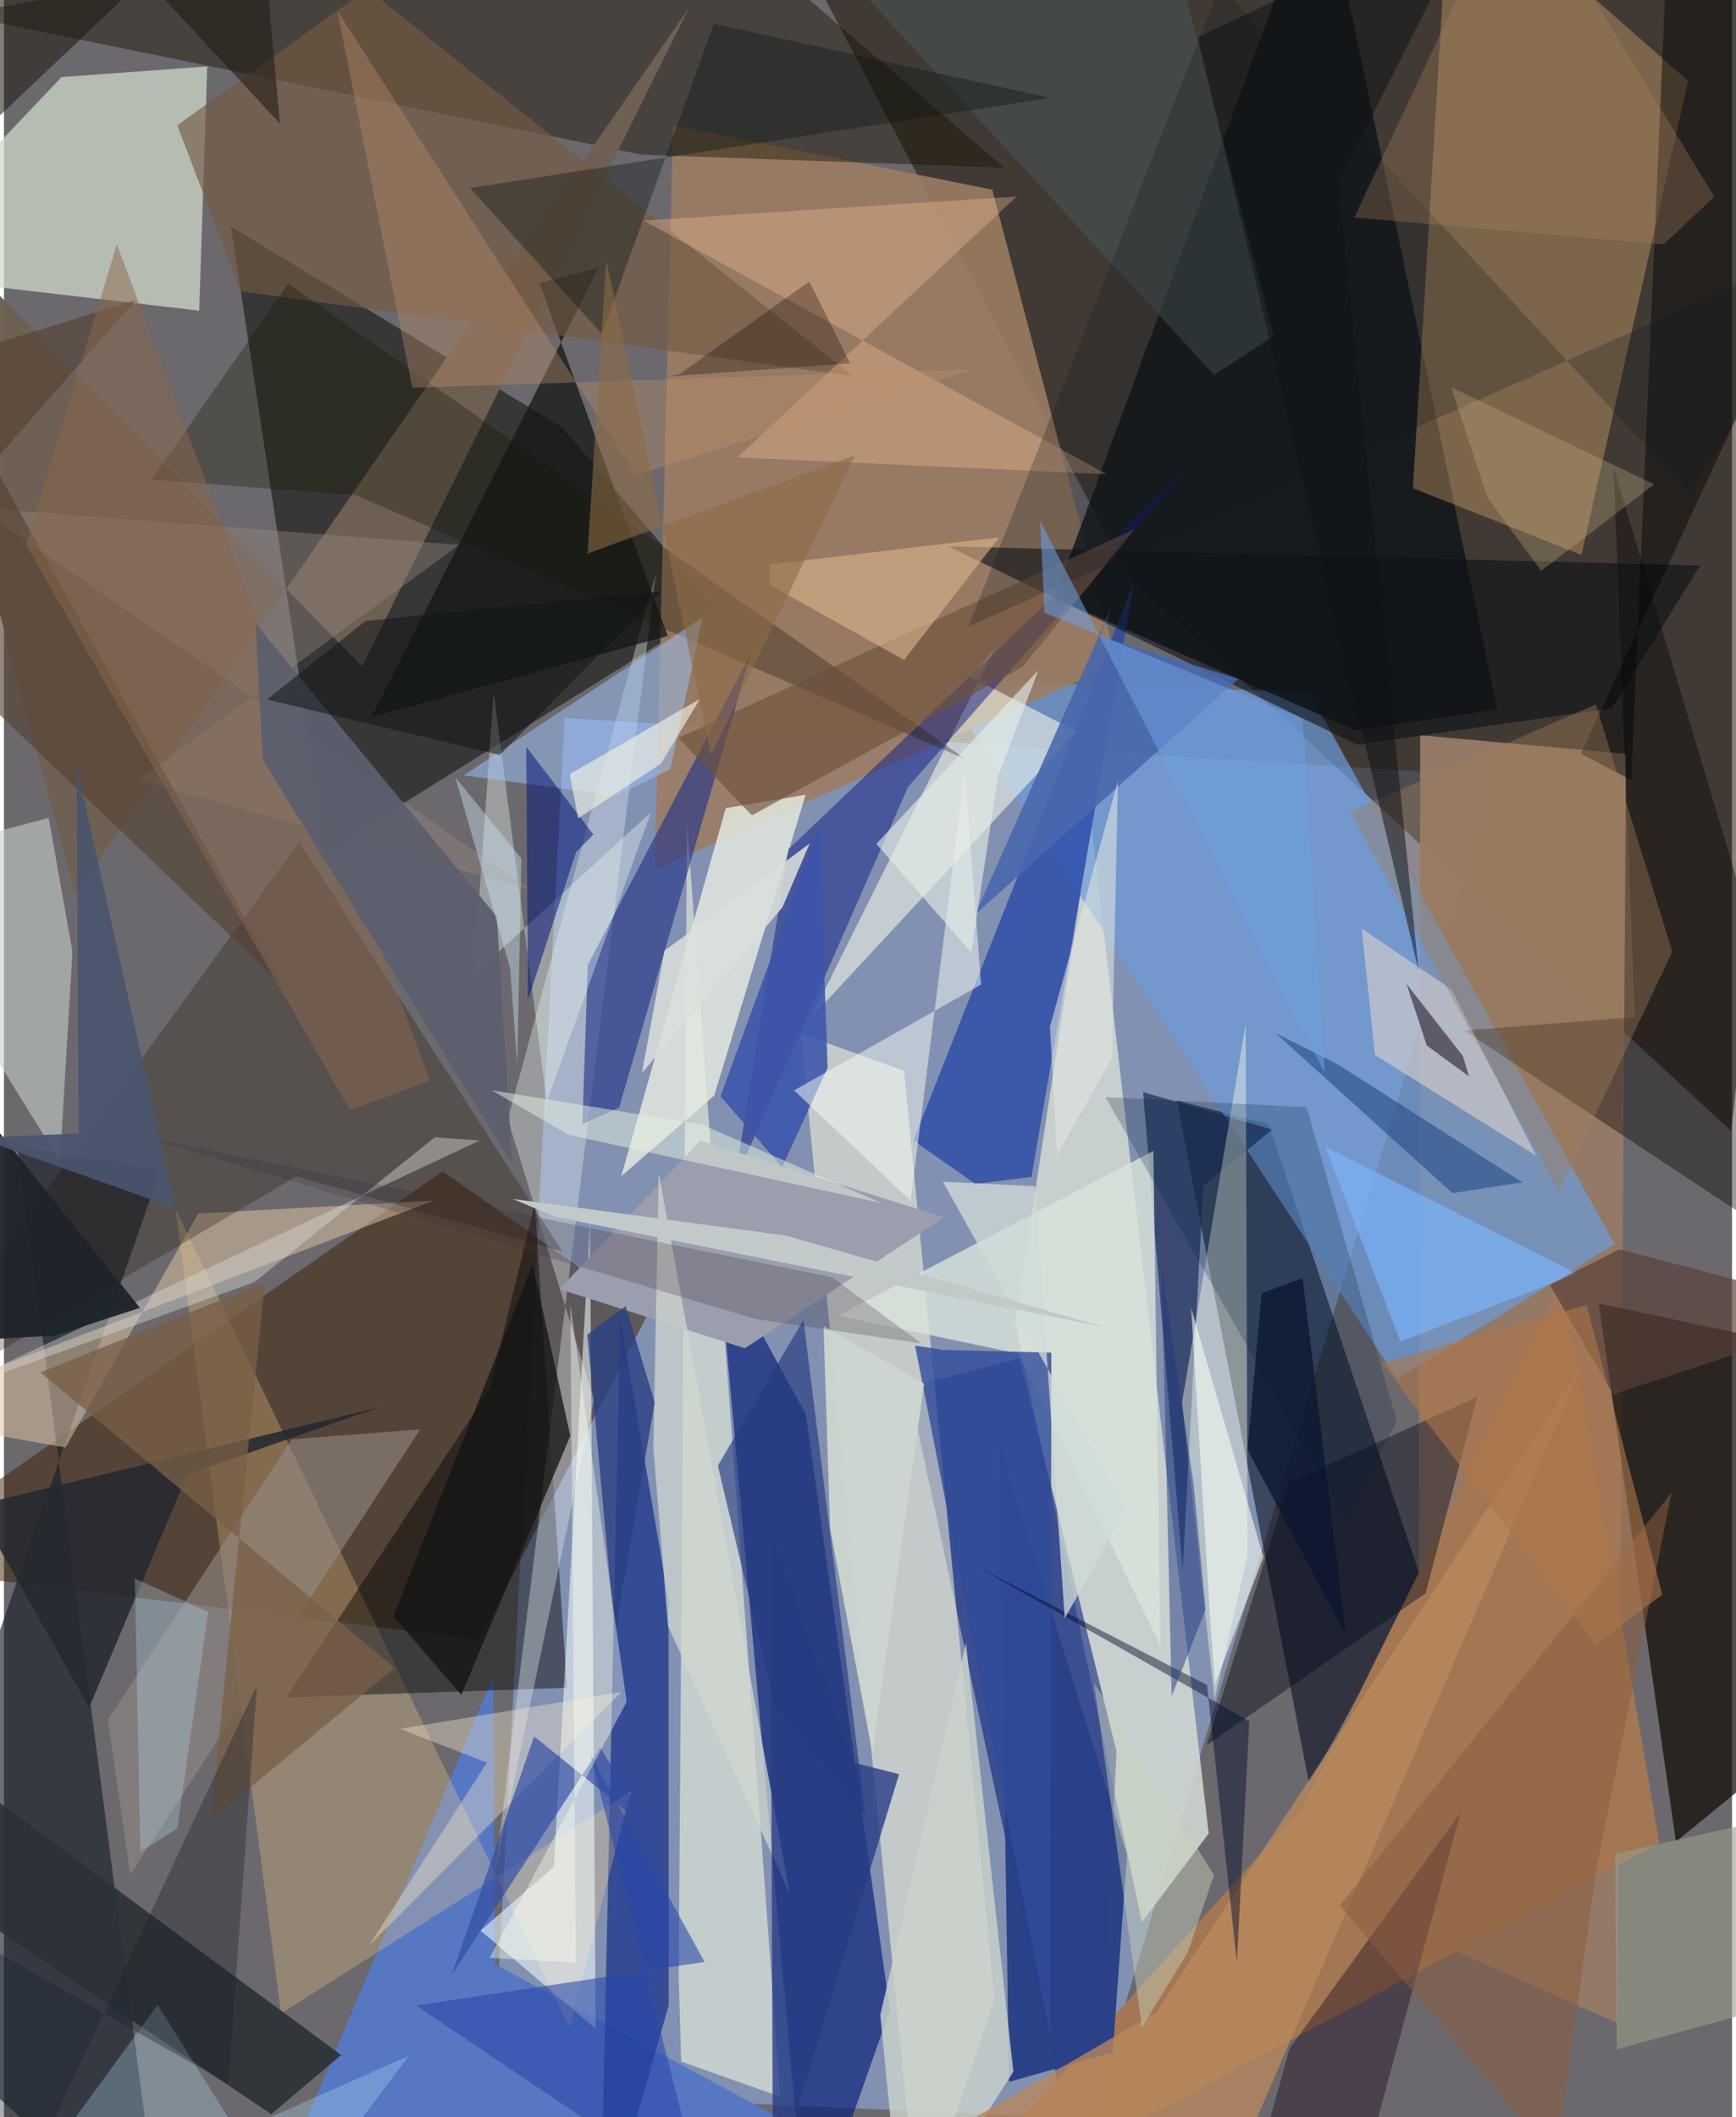 <svg xmlns="http://www.w3.org/2000/svg" width="228" height="278" viewBox="0 0 836 1024"><path fill="#6b696d" d="M0 0h836v1024H0z"/><path fill="#96b6ef" fill-opacity=".525" d="M525.725 1024.686L236.327 1012.1l34.937-664.847 450.24 28.17z"/><path fill="#1c1100" fill-opacity=".525" d="M835.595 547.04L543.25 277.574 382.424-28.753l515.576 11z"/><path fill="#0f120d" fill-opacity=".569" d="M155.738 411.938l-45.914-302.335L270.13 206.73l74.275 87.515z"/><path fill="#3b1d00" fill-opacity=".49" d="M311.204 636.176l-81.247 156.852L-62 757.214l274.278-190.68z"/><path fill="#00091b" fill-opacity=".545" d="M611.82 543.703l74.063 220.94-54.45 98.166-64.088-330.579z"/><path fill="#957a67" fill-opacity=".973" d="M684.194 935.58l96.377 42.947 4.133-613.916-99.557-9.01z"/><path fill="#cdd5d1" fill-opacity=".914" d="M582.827 886.793l-32.337 42.939-61.253-290.056 36.76-241.59z"/><path fill="#071e78" fill-opacity=".667" d="M387.96 684.045l40.623 288.243L388.537 1086l-42.899-478.916z"/><path fill="#011877" fill-opacity=".553" d="M437.688 670.866l53.728-13.781 46.8 190.041L526.63 1086z"/><path fill="#cfdaca" fill-opacity=".737" d="M27.816 37.3l70.516-5.167-3.877 118.12L-62 132.049z"/><path fill="#6c9ad8" fill-opacity=".706" d="M631.336 334.75l-179.197-5.935L674.044 667.05l105.144-65.308z"/><path fill="#130e08" fill-opacity=".741" d="M898 657.425L892.14 822.7l-83.279 68.053-37.385-260.342z"/><path fill="#fdfedf" fill-opacity=".525" d="M385.462 499.88l56.814 576.499 36.871-109.172-43.71-449.262z"/><path fill="#9c7c62" fill-opacity=".886" d="M323.712 60.651l154.414 31.111 60.329 229.237-223.699 99.804z"/><path fill="#11161a" fill-opacity=".847" d="M508.2 289.172L637.59-62l84.843 405.101-68.71 10.171z"/><path fill="#f1ba79" fill-opacity=".333" d="M699.667-62L814.759 39.122l-51.607 229.314-81.533-32.31z"/><path fill="#5678c3" fill-opacity=".992" d="M130.607 1062.644l341.256 13.864-234.407-126.53-.84-138.754z"/><path fill="#f2f6e0" fill-opacity=".592" d="M326.41 955.433l1.209 41.655 47.917 17.013-45.063-615.833z"/><path fill="#18212b" fill-opacity=".643" d="M-62 960.832L76.232 1086 6.514 554.37l69.125 11.427z"/><path fill="#1a1200" fill-opacity=".443" d="M308.314 74.786L-21.812 7.12l345.958-63.65L483.915 81.133z"/><path fill="#a47754" fill-opacity=".98" d="M754.093 619.726l-125.56 254.081L436.748 1086l364.049-194.646z"/><path fill="#0f2889" fill-opacity=".659" d="M298.143 636.711l23.339 137.123.093 196.146-33.13 116.02z"/><path fill="#2444a6" fill-opacity=".737" d="M439.941 551.606l106.737-270.1-49.594 287.71-27.173 3.396z"/><path fill="#ffd188" fill-opacity=".278" d="M303.25 866.513L273.578 980.71 83.036 584.812l51.033 389.07z"/><path fill="#e6eae0" fill-opacity=".831" d="M343.626 529.846l-44.986 39.019 50.562-178.004 38.625-6.457z"/><path fill="#000002" fill-opacity=".439" d="M136.774 820.972l135.578-4.645-15.605-233.88-21.867 89.794z"/><path fill="#f8f9ec" fill-opacity=".565" d="M518.915 353.753L390.28 492.408l88.568-177.797-11.527 12.682z"/><path fill="#1b2d59" fill-opacity=".702" d="M613.493 546.319l-62.428-18.077 19.151 230.852 9.983-185.365z"/><path fill="#6e6053" fill-opacity=".992" d="M173.21 322.28L-59.036 84.693l93.48 347.614L331.29 4.02z"/><path fill="#dfe7e9" fill-opacity=".392" d="M237.67 905.341l77.845-628.745-71.75 264.734 41.638 135.676z"/><path fill="#0e1c84" fill-opacity=".494" d="M437.35 380.64l-83.994 191.29 26.132-161.17 193.927-184.945z"/><path fill="#040200" fill-opacity=".384" d="M706.487 498.437l82.49-6.507L778.7 226.05 898 625.03z"/><path fill="#f9ffeb" fill-opacity=".427" d="M600.759 495.028l-30.847 183.336 15.729 143.449 15.972-69.486z"/><path fill="#2c3237" fill-opacity=".914" d="M129.275 1022.542l33.859-28.577L-8.85 866.939-62 893.783z"/><path fill="#e0c4a3" fill-opacity=".514" d="M94.024 586.947L29.755 700.12-62 683.796l269.856-103.111z"/><path fill="#c4ceca" fill-opacity=".6" d="M27.103 561.775L-62 417.659l83.636-22.058 11.487 64.706z"/><path fill="#f8fffd" fill-opacity=".545" d="M230.544 933.754l55.709 47.467-2.742-390.443-17.444 312.113z"/><path fill="#238" fill-opacity=".62" d="M282.435 466.684l79.021-150.796-63.844 219.826-17.785 8.03z"/><path fill="#1e1102" fill-opacity=".275" d="M141.497 568.954l128.694 36.35L142.842 407.26-62 688.917z"/><path fill="#141816" fill-opacity=".757" d="M321.151 307.546L177.813 346.76l109.944-217.287-28.704 7.385z"/><path fill="#d9e3db" fill-opacity=".804" d="M403.427 636.36l152.632-79.701 3.364 239.398-68.565-141.305z"/><path fill="#2b4188" fill-opacity=".996" d="M536.416 992.716l-50.189 14.223-4.83-308.919 61.92 198.885z"/><path fill="#030618" fill-opacity=".408" d="M621.674 717.197l91.104-41.66-25.025 95.079-105.938 73.468z"/><path fill="#f2fffa" fill-opacity=".353" d="M262.58 532.909l-25.678-198.003-9.622 136.448 85.709-78.473z"/><path fill="#9a9ead" d="M268.682 623.468l68.28-71.774 117.864 37.065-96.374 63.355z"/><path fill="#0d1216" fill-opacity=".6" d="M777.828 342.552l42.8-69.058-363.85-9.254 197.879 95.992z"/><path fill="#1a061c" fill-opacity=".4" d="M657.53 1050.872L595.426 1086l26.554-95.26 82.666-113.924z"/><path fill="#745942" fill-opacity=".639" d="M83.811 60.625l30.718 80.244 296.182 41.074L175.879-5.31z"/><path fill="#000403" fill-opacity=".451" d="M898 72.529L806.191-62l-18.967 439.295-24.399-12.757z"/><path fill="#fec59a" fill-opacity=".333" d="M354.84 221.227l178.673 8.135L309.49 106.69l180.432-11.626z"/><path fill="#1c1604" fill-opacity=".318" d="M137.55 137.192L465.252 367.21 170.27 239.533l-98.875-7.521z"/><path fill="#948b88" fill-opacity=".576" d="M139.242 696.147l62.121-4.846L61.118 906.628 50.224 831.75z"/><path fill="#3b54ab" fill-opacity=".878" d="M376.474 564.515l-29.843-34.291 47.82-130.661 3.995 116.907z"/><path fill="#dfd5cc" fill-opacity=".573" d="M663.25 510.269l78.061 48.781-40.98-80.448-43.515-29.536z"/><path fill="#9ec3fc" fill-opacity=".498" d="M222.386 375.02l73.875 9.92 26.084-12.827 15.586-73.379z"/><path fill="#314b9a" fill-opacity=".8" d="M506.708 654.217l-.537 330.986-65.392-334.377 13.748 2.113z"/><path fill="#d1d8d0" fill-opacity=".725" d="M314.146 700.115l7.11 86.363 58.829 129.287-63.316-348.468z"/><path fill="#95867d" fill-opacity=".427" d="M65.068 377.277l189.656 52.959-267.21-184.594 232.615 17.885z"/><path fill="#252931" fill-opacity=".871" d="M88.774 713.021l-47.569 112.91-55.025-97.743 196.014-47.71z"/><path fill="#273c86" fill-opacity=".796" d="M372.037 1058.99l60.99-200.875-21.677-5.508-40.605-113.178z"/><path fill="#465152" fill-opacity=".651" d="M361.647-62l223.78 243.343 28.875-18.936L556.205-62z"/><path fill="#06177b" fill-opacity=".541" d="M285.102 403.547l-32.432-42.342.85 122.462 23.208-71.372z"/><path fill="#f1f7f2" fill-opacity=".525" d="M382.243 527.382l56.38 53.345 26.234-207.834 7.851 103.309z"/><path fill="#cbd2cb" fill-opacity=".816" d="M434.926 1086l53.412-84.058L465.391 794.6l-41.46 179.967z"/><path fill="#121514" fill-opacity=".757" d="M188.433 781.733l67.289-170.217 18.273 82.95-52.761 125.392z"/><path fill="#795f46" fill-opacity=".769" d="M188.99 806.701L17.706 663.803l108.492-43.582-26.182 260.131z"/><path fill="#294e8a" fill-opacity=".627" d="M645.404 514.884l89.158 56.99-33.86 5.208-85.485-77.377z"/><path fill="#f7fbf2" fill-opacity=".596" d="M583.433 781.63l2.394 33.048 23.461-61.637-34.974-120.57z"/><path fill="#6f523d" fill-opacity=".643" d="M546.939 256.008l-220.72 100.874 35.62 37.494 130.841-71.703z"/><path fill="#bdebff" fill-opacity=".278" d="M74.368 969.74l63.68 101.706 57.787-77.148L-10.667 1086z"/><path fill="#b8875e" fill-opacity=".792" d="M557.398 973.403l207.226-315.236L579.459 1086H362.723z"/><path fill="#f4e9cf" fill-opacity=".392" d="M191.731 836.2l41.922 16.337-57.122 88.487L298.762 818.36z"/><path fill="#554233" fill-opacity=".635" d="M63.767 145.063l-96.399 29.948 167.585 301.923L-62 288.348z"/><path fill="#2949a9" fill-opacity=".584" d="M283.794 848.832l55.167 100.075L199.37 970.01l138.747 93.323z"/><path fill="#9f7c58" fill-opacity=".404" d="M807.1 460.25l-36.975-119.563-119.054 51.9L752.247 576.43z"/><path fill="#0a1515" fill-opacity=".369" d="M506.007 47.332L343.414 11.477l-54.168 149.98-63.781-70.517z"/><path fill="#324ca3" fill-opacity=".675" d="M314.332 886.694l-57.84-46.875L216.68 955.06l71.72-109.826z"/><path fill="#010a2a" fill-opacity=".459" d="M582.019 814.964l-110.954-57.077 131.399 74.574-6.015 116.57z"/><path fill="#bf906b" fill-opacity=".373" d="M468.963 178.654l-163.37 51.09L161.276 5.202l36.299 182.343z"/><path fill="#deb58d" fill-opacity=".584" d="M370.442 273.03l-.178 9.719 65.167 36.446 46.13-59.329z"/><path fill="#4867ad" fill-opacity=".89" d="M530.312 307.737l5.648-14.319-66.145 148.889 127.448-113.969z"/><path fill="#ccd5cf" fill-opacity=".976" d="M399.683 739.32l20.463 108.574 24.987-178.667-48.654-27.891z"/><path fill="#d8d8d3" fill-opacity=".435" d="M230.182 551.602l-21.784-1.525-87.32 70.082-158.28 56.983z"/><path fill="#7cb5fe" fill-opacity=".624" d="M663.848 653.395l97.087-37.368-121.796-61.497 36.364 94.245z"/><path fill="#1f3780" fill-opacity=".49" d="M564.917 820.426l-4.886-208.128 15.445 105.29 5.874 60.76z"/><path fill="#052241" fill-opacity=".235" d="M648.965 734.78l24.874-47.521-43.634-151.765-97.283-4.824z"/><path fill="#9b9e8b" fill-opacity=".584" d="M780.238 991.231L898 958.75l-21.262-84.004-97.24 21.911z"/><path fill="#8c684e" fill-opacity=".498" d="M10.726 263.52L54.6 118.13l151.596 404.51-38.787 14.426z"/><path fill="#2a4083" fill-opacity=".8" d="M295.55 790.246l19.261-111.89-14.068-46.633-18.514 13.72z"/><path fill="#1e242a" fill-opacity=".953" d="M-54.727 650.342l79.4-4.341 41.12-13.446-115.8-144.304z"/><path fill="#15181c" fill-opacity=".255" d="M466.693 302.932L588.376-7.13l226.731 245.451L898 111.434z"/><path fill="#8b5e3f" fill-opacity=".529" d="M770.337 904.24l-19.654 140.681-104.388-123.385L806.76 722.01z"/><path fill="#5b5e6d" fill-opacity=".945" d="M238.394 443.27L121.7 301.56l3.55 66.03 120.63 195.302z"/><path fill="#3c303d" fill-opacity=".251" d="M400.636 617.79l43.203 31.98-79.987-11.769-296.629-88.204z"/><path fill="#e5f1e2" fill-opacity=".498" d="M337.519 543.898L235.97 527.336l37.257 21.546 151.475 33.04z"/><path fill="#af8560" fill-opacity=".306" d="M827.45 95.13l-24.471 23.081-149.685-13.02L731.552-62z"/><path fill="#263a81" fill-opacity=".647" d="M386.758 638.4l30.024 239.524-43.87-52.65-27.552-116.391z"/><path fill="#cad3bc" fill-opacity=".451" d="M527.387 814.013l23.125 166.517 22.226-36.342 12.627-37.31z"/><path fill="#594037" fill-opacity=".678" d="M898 634.964l-119.474 39.469-30.695-53.004 33.657-17.24z"/><path fill="#1e1b15" fill-opacity=".569" d="M-62 112.69L20.34-62 133.506 59.734 122.48-62z"/><path fill="#dee4e2" fill-opacity=".588" d="M509.498 558.596l26.534-46.737 2.89-134.185-32.907 119.009z"/><path fill="#281d31" fill-opacity=".604" d="M678.523 475.917l9.783 29.738 20.413 14.93-2.93-9.83z"/><path fill="#bae4f7" fill-opacity=".286" d="M66.002 895.704l17.87-11.407 14.946-104.598L63.3 763.441z"/><path fill="#e5ede7" fill-opacity=".624" d="M480.865 375.757l-12.93 84.874-45.902-52.489 78.41-84.024z"/><path fill="#d0dcd7" fill-opacity=".765" d="M542.984 730.02l-29.802 52.705-14.304-208.97-44.672-2.226z"/><path fill="#6d9ddf" fill-opacity=".569" d="M628.235 347.636l-124.846-51.294-2.109-44.345L639 518.96z"/><path fill="#0b1630" fill-opacity=".776" d="M601.63 701.162l47.527 89.787-20.906-172.794-19.838 7.342z"/><path fill="#ccb586" fill-opacity=".294" d="M700.128 187.308l98.205 46.945-54.694 41.824-25.994-35.47z"/><path fill="#faffee" fill-opacity=".404" d="M301.244 823.153l-27.245-192.1 2.706 318.149-41.786-2.237z"/><path fill="#ad764a" fill-opacity=".604" d="M802.252 771.23l-36.62-140.036-98.991 28.115 103.585 136.165z"/><path fill="#dbdfdc" fill-opacity=".867" d="M376.585 438.891l-67.94 80.046 10.882-59.08 70.222-51.851z"/><path fill="#f3f3e3" fill-opacity=".631" d="M317.836 369.364l-40.07 26.454-4.072-21.39 62.996-36.345z"/><path fill="#1c232c" fill-opacity=".369" d="M-4.174 1086l-1.873-143.274 114.585 65.223 13.837-192.785z"/><path fill="#4a546c" fill-opacity=".925" d="M82.85 584.277L35.107 370.573l1.087 177.667-49.265 1.986z"/><path fill="#c1cac8" d="M533.269 642.118l-266.594-53.61-20.515-8.631 132.137 17.746z"/><path fill="#8d6b46" fill-opacity=".58" d="M291.4 125.838l50.733 239.414 69.58-145.085-129.383 47.57z"/><path fill="#0f0501" fill-opacity=".294" d="M326.591 181.122l63.035-44.996 19.67 39.636-89.023 6.38z"/><path fill="#101416" fill-opacity=".525" d="M239.906 365.135l78.266-79.224-143.279 14.453-47.664 37.961z"/><path fill="#d0e7fa" fill-opacity=".404" d="M244.837 468.175L218.368 376l31.942 39.18-1.973 99.889z"/><path fill="#0e1316" fill-opacity=".518" d="M713.943-47.175L577.594 18.153 684.382 469.68 645.54 88.275z"/></svg>